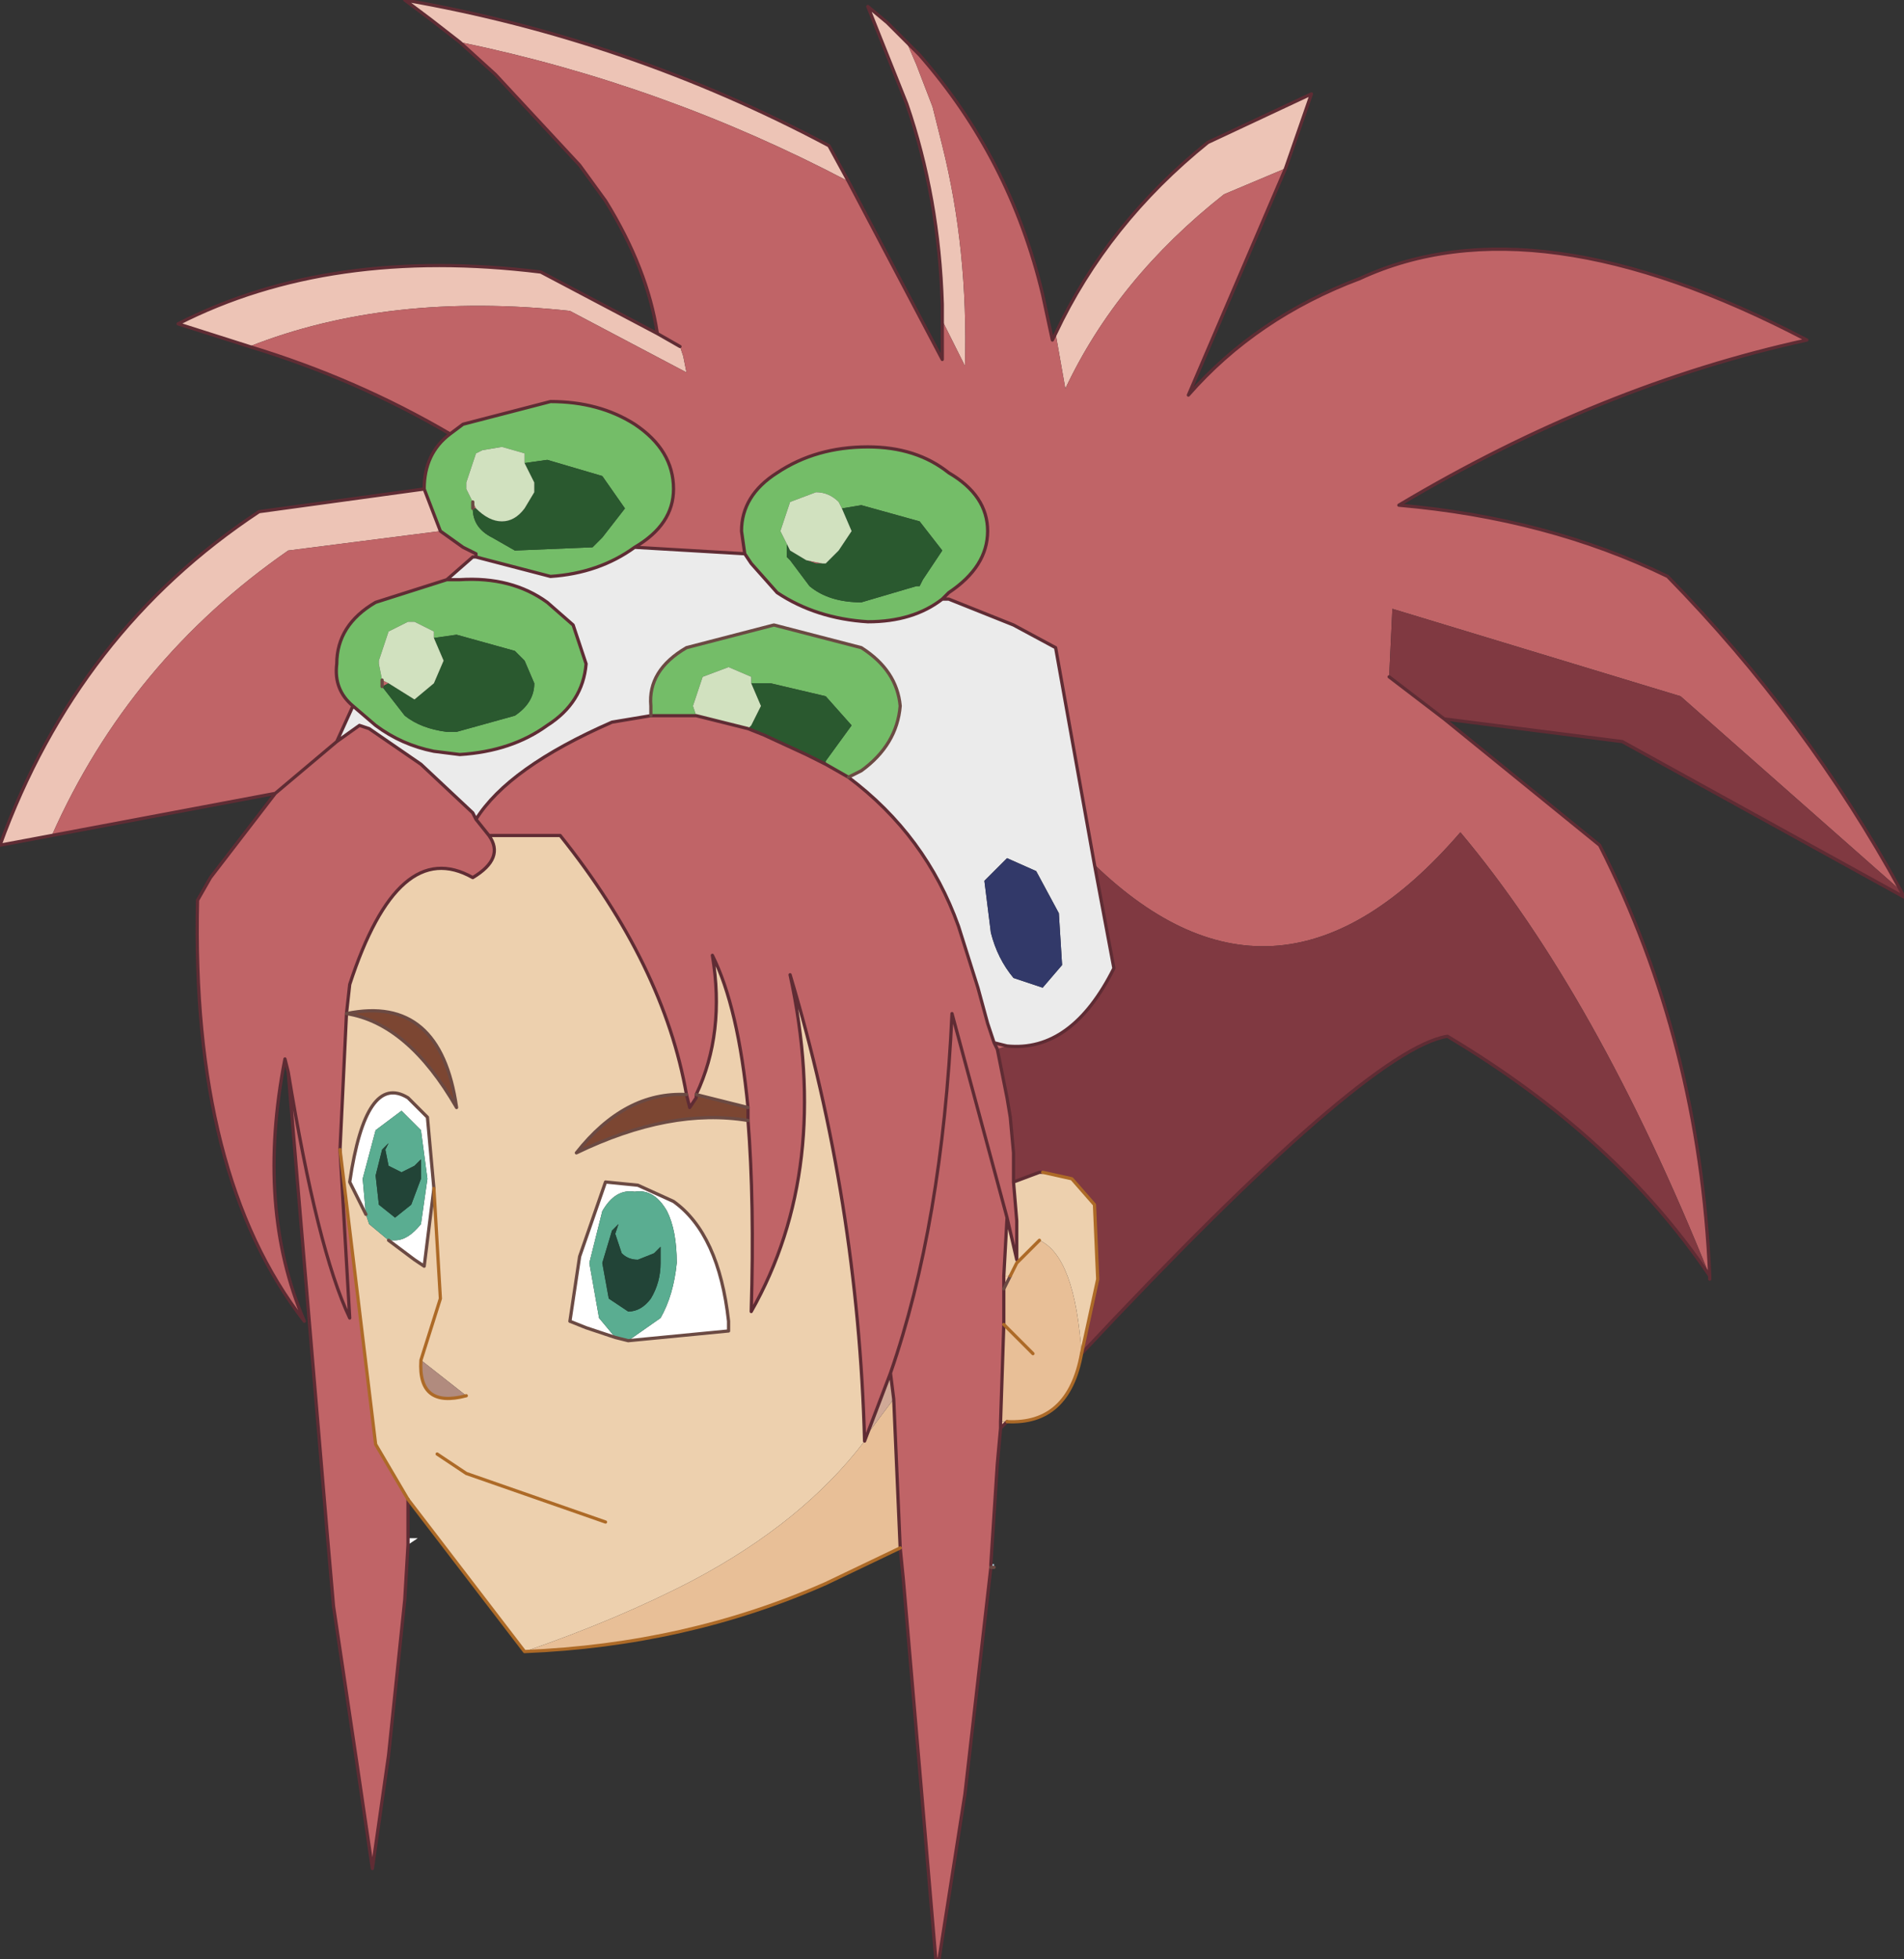 <?xml version="1.0" encoding="UTF-8" standalone="no"?>
<svg xmlns:xlink="http://www.w3.org/1999/xlink" height="30.25px" width="29.4px" xmlns="http://www.w3.org/2000/svg">
  <rect width="100%" height="100%" fill="#333333" stroke="none"/>
  <g transform="matrix(1.0, 0.0, 0.0, 1.0, 12.9, 20.35)">
    <path d="M1.65 -15.4 L1.65 -15.65 Q1.6 -17.3 1.1 -18.75 L0.5 -20.25 0.8 -20.0 1.1 -19.7 1.25 -19.35 1.5 -18.7 1.65 -18.1 Q2.05 -16.5 2.0 -14.7 L1.65 -15.4 M3.4 -15.2 Q4.2 -16.9 5.75 -18.15 L7.35 -18.9 6.95 -17.75 6.0 -17.35 Q4.35 -16.05 3.55 -14.35 L3.4 -15.2 M-12.1 -7.45 L-12.9 -7.3 Q-11.7 -10.6 -8.9 -12.45 L-6.35 -12.8 -6.1 -12.15 -8.45 -11.85 Q-10.9 -10.15 -12.1 -7.45 M-9.05 -15.0 L-10.15 -15.35 Q-7.8 -16.55 -4.55 -16.15 L-2.75 -15.2 -2.4 -15.0 -2.35 -14.85 -2.3 -14.6 -4.1 -15.55 Q-6.9 -15.85 -9.05 -15.0 M-6.25 -20.05 L-6.65 -20.35 Q-3.2 -19.75 -0.1 -18.1 L0.2 -17.55 Q-2.65 -19.05 -5.8 -19.7 L-6.25 -20.05" fill="#edc4b6" fill-rule="evenodd" stroke="none"/>
    <path d="M1.65 -15.4 L2.0 -14.7 Q2.05 -16.5 1.65 -18.1 L1.5 -18.7 1.25 -19.35 1.1 -19.7 1.3 -19.5 Q2.7 -17.9 3.2 -15.8 L3.35 -15.1 3.4 -15.2 3.55 -14.35 Q4.35 -16.05 6.0 -17.35 L6.95 -17.75 5.45 -14.25 Q6.5 -15.45 8.1 -16.05 10.8 -17.3 15.0 -15.1 11.8 -14.4 8.7 -12.55 11.0 -12.35 12.85 -11.45 15.0 -9.25 16.45 -6.6 L13.05 -9.6 8.6 -10.95 8.55 -9.9 9.4 -9.25 11.8 -7.3 Q13.35 -4.25 13.5 -0.65 11.75 -5.0 9.65 -7.5 6.85 -4.25 4.0 -7.0 L3.4 -10.35 2.75 -10.7 1.75 -11.1 1.65 -11.1 1.7 -11.15 1.75 -11.2 Q2.35 -11.6 2.35 -12.15 2.35 -12.7 1.75 -13.05 1.25 -13.45 0.5 -13.45 -0.3 -13.45 -0.9 -13.05 -1.45 -12.7 -1.45 -12.15 L-1.4 -11.8 -3.1 -11.9 Q-2.5 -12.25 -2.5 -12.8 -2.5 -13.4 -3.1 -13.8 -3.65 -14.15 -4.4 -14.15 L-5.75 -13.8 -5.95 -13.65 Q-7.4 -14.5 -9.05 -15.0 -6.9 -15.85 -4.1 -15.55 L-2.3 -14.6 -2.35 -14.85 -2.4 -15.0 -2.75 -15.2 Q-2.9 -16.2 -3.55 -17.25 L-3.95 -17.8 -5.25 -19.2 -5.8 -19.7 Q-2.65 -19.05 0.2 -17.55 L1.65 -14.8 1.65 -15.4 M2.55 1.7 L2.5 2.25 2.4 3.8 2.4 3.85 2.0 7.35 1.6 9.9 1.55 9.9 1.35 7.55 1.05 4.05 1.0 3.55 0.9 1.25 0.85 0.85 Q1.65 -1.45 1.8 -4.7 L2.65 -1.55 1.8 -4.7 Q1.65 -1.45 0.85 0.85 L0.45 1.9 Q0.35 -1.8 -0.7 -5.3 -0.05 -2.3 -1.3 -0.1 -1.25 -1.8 -1.35 -3.05 L-1.35 -3.25 Q-1.5 -4.8 -1.9 -5.6 -1.7 -4.4 -2.15 -3.45 L-2.15 -3.4 -2.25 -3.25 -2.3 -3.45 Q-2.65 -5.45 -4.25 -7.45 L-5.35 -7.45 Q-5.1 -7.1 -5.6 -6.8 -6.75 -7.45 -7.5 -5.15 L-7.55 -4.7 -7.65 -2.6 -7.1 1.95 -6.6 2.8 -6.6 3.4 -6.6 3.5 -6.65 4.35 -6.9 6.75 -7.15 8.5 -7.4 6.8 -7.75 4.45 -7.85 3.3 -8.45 -3.8 -8.5 -4.0 Q-8.95 -1.7 -8.2 0.05 -9.95 -2.2 -9.85 -6.45 L-9.65 -6.8 -8.65 -8.1 -12.1 -7.45 Q-10.9 -10.15 -8.45 -11.85 L-6.1 -12.15 -5.75 -11.9 -5.55 -11.8 -5.6 -11.75 -6.0 -11.4 -7.1 -11.05 Q-7.7 -10.7 -7.7 -10.1 -7.75 -9.7 -7.45 -9.45 L-7.7 -8.9 -7.35 -9.15 -7.2 -9.1 -6.4 -8.55 -5.6 -7.8 -5.55 -7.7 Q-5.05 -8.5 -3.45 -9.2 L-2.85 -9.3 -2.15 -9.3 -1.35 -9.1 -1.1 -9.0 -0.45 -8.7 -0.15 -8.55 -0.15 -8.6 -0.15 -8.55 0.2 -8.35 Q1.4 -7.45 1.9 -6.05 L2.2 -5.1 2.35 -4.55 2.45 -4.25 2.65 -4.2 2.5 -4.15 2.65 -3.4 2.7 -3.1 2.75 -2.55 2.75 -2.2 2.75 -2.1 2.8 -1.5 2.8 -0.9 2.65 -1.55 2.6 -0.65 2.6 -0.45 2.6 0.1 2.55 1.6 2.55 1.7 M-0.2 -11.65 L-0.3 -11.65 -0.45 -11.7 -0.2 -11.65 M2.5 -4.15 L2.45 -4.25 2.5 -4.15 M-5.6 -12.5 L-5.6 -12.6 -5.55 -12.5 -5.6 -12.5 M-7.0 -9.75 L-7.0 -9.85 -6.9 -9.8 -7.0 -9.75 M-5.35 -7.45 L-5.55 -7.7 -5.35 -7.45 M-7.7 -8.9 L-8.65 -8.1 -7.7 -8.9 M-7.65 -2.6 L-7.5 0.0 Q-8.0 -1.05 -8.45 -3.8 -8.0 -1.05 -7.5 0.0 L-7.65 -2.6" fill="#c06467" fill-rule="evenodd" stroke="none"/>
    <path d="M-6.35 -12.8 Q-6.35 -13.35 -5.95 -13.65 L-5.75 -13.8 -4.4 -14.15 Q-3.65 -14.15 -3.1 -13.8 -2.5 -13.4 -2.5 -12.8 -2.5 -12.25 -3.1 -11.9 -3.65 -11.5 -4.4 -11.45 L-5.55 -11.75 -5.55 -11.8 -5.75 -11.9 -6.1 -12.15 -6.35 -12.8 M-1.4 -11.8 L-1.45 -12.15 Q-1.45 -12.7 -0.9 -13.05 -0.3 -13.45 0.5 -13.45 1.25 -13.45 1.75 -13.05 2.35 -12.7 2.35 -12.15 2.35 -11.6 1.75 -11.2 L1.7 -11.15 1.65 -11.1 Q1.2 -10.75 0.5 -10.75 -0.3 -10.8 -0.9 -11.2 L-1.3 -11.65 -1.4 -11.8 M-0.75 -11.95 L-0.75 -11.85 -0.75 -11.75 -0.7 -11.7 -0.4 -11.3 Q-0.1 -11.05 0.4 -11.05 L1.25 -11.3 1.3 -11.3 1.35 -11.4 1.65 -11.85 1.3 -12.3 0.4 -12.55 0.1 -12.5 0.05 -12.6 Q-0.1 -12.75 -0.3 -12.75 L-0.7 -12.6 -0.85 -12.15 -0.75 -11.95 M-2.85 -9.3 L-2.85 -9.45 Q-2.9 -10.0 -2.3 -10.35 L-0.95 -10.7 0.4 -10.35 Q0.95 -10.0 1.0 -9.45 0.95 -8.85 0.4 -8.45 L0.2 -8.35 -0.15 -8.55 -0.15 -8.6 0.25 -9.15 -0.15 -9.6 -1.0 -9.8 -1.3 -9.8 -1.3 -9.9 -1.65 -10.05 -2.05 -9.9 -2.2 -9.45 -2.15 -9.3 -2.85 -9.3 M-6.0 -11.4 L-5.8 -11.4 Q-5.0 -11.45 -4.45 -11.05 L-4.05 -10.7 -3.85 -10.1 Q-3.9 -9.5 -4.45 -9.15 -5.0 -8.75 -5.8 -8.7 L-6.2 -8.75 Q-6.7 -8.85 -7.1 -9.15 L-7.45 -9.45 Q-7.75 -9.7 -7.7 -10.1 -7.7 -10.7 -7.1 -11.05 L-6.0 -11.4 M-4.8 -13.2 L-4.8 -13.35 -5.15 -13.45 -5.45 -13.4 -5.55 -13.35 -5.7 -12.9 -5.7 -12.8 -5.6 -12.6 -5.6 -12.5 Q-5.6 -12.2 -5.3 -12.05 L-4.95 -11.85 -3.75 -11.9 -3.6 -12.05 -3.25 -12.5 -3.6 -13.0 -4.45 -13.25 -4.8 -13.2 M-6.2 -10.5 L-6.2 -10.6 -6.5 -10.75 -6.6 -10.75 -6.9 -10.6 -7.05 -10.15 -7.05 -10.1 -7.0 -9.85 -7.0 -9.75 -6.65 -9.3 Q-6.4 -9.1 -6.0 -9.05 L-5.85 -9.05 -4.95 -9.3 Q-4.65 -9.5 -4.65 -9.8 L-4.8 -10.15 -4.95 -10.3 -5.85 -10.55 -6.2 -10.5" fill="#74bd68" fill-rule="evenodd" stroke="none"/>
    <path d="M0.1 -12.5 L0.4 -12.55 1.3 -12.3 1.65 -11.85 1.35 -11.4 1.3 -11.3 1.25 -11.3 0.4 -11.05 Q-0.1 -11.05 -0.4 -11.3 L-0.7 -11.7 -0.75 -11.75 -0.75 -11.85 -0.75 -11.95 -0.7 -11.85 -0.45 -11.7 -0.3 -11.65 -0.2 -11.65 -0.15 -11.65 0.05 -11.85 0.25 -12.15 0.1 -12.5 M-1.3 -9.8 L-1.0 -9.8 -0.15 -9.6 0.25 -9.15 -0.15 -8.6 -0.15 -8.55 -0.45 -8.7 -1.1 -9.0 -1.35 -9.1 -1.3 -9.15 -1.15 -9.45 -1.3 -9.8 M-4.8 -13.2 L-4.45 -13.25 -3.6 -13.0 -3.25 -12.5 -3.6 -12.05 -3.75 -11.9 -4.95 -11.85 -5.3 -12.05 Q-5.6 -12.2 -5.6 -12.5 L-5.55 -12.5 Q-5.35 -12.3 -5.15 -12.3 -4.95 -12.3 -4.8 -12.5 L-4.65 -12.75 -4.65 -12.85 -4.65 -12.9 -4.8 -13.2 M-6.2 -10.5 L-5.85 -10.55 -4.95 -10.3 -4.8 -10.15 -4.65 -9.8 Q-4.65 -9.5 -4.95 -9.3 L-5.85 -9.05 -6.0 -9.05 Q-6.4 -9.1 -6.65 -9.3 L-7.0 -9.75 -6.9 -9.8 -6.5 -9.55 -6.2 -9.8 -6.05 -10.15 -6.2 -10.5" fill="#2a592f" fill-rule="evenodd" stroke="none"/>
    <path d="M16.45 -6.6 L16.5 -6.5 12.15 -8.9 9.4 -9.25 8.55 -9.9 8.6 -10.95 13.05 -9.6 16.45 -6.6 M13.5 -0.65 Q12.05 -2.8 9.45 -4.35 8.2 -4.15 3.8 0.55 L4.05 -0.6 4.0 -1.75 3.65 -2.15 3.2 -2.25 3.15 -2.25 2.75 -2.1 2.75 -2.2 2.75 -2.55 2.7 -3.1 2.65 -3.4 2.5 -4.15 2.65 -4.2 Q3.65 -4.1 4.3 -5.4 L4.0 -7.0 Q6.85 -4.25 9.65 -7.5 11.75 -5.0 13.5 -0.65" fill="#803941" fill-rule="evenodd" stroke="none"/>
    <path d="M1.65 -11.1 L1.75 -11.1 2.75 -10.7 3.4 -10.35 4.0 -7.0 4.3 -5.4 Q3.65 -4.1 2.65 -4.2 L2.45 -4.25 2.35 -4.55 2.2 -5.1 1.9 -6.05 Q1.4 -7.45 0.2 -8.35 L0.4 -8.45 Q0.95 -8.85 1.0 -9.45 0.95 -10.0 0.4 -10.35 L-0.95 -10.7 -2.3 -10.35 Q-2.9 -10.0 -2.85 -9.45 L-2.85 -9.3 -3.45 -9.2 Q-5.05 -8.5 -5.55 -7.7 L-5.6 -7.8 -6.4 -8.55 -7.2 -9.1 -7.35 -9.15 -7.7 -8.9 -7.45 -9.45 -7.1 -9.15 Q-6.7 -8.85 -6.2 -8.75 L-5.8 -8.7 Q-5.0 -8.75 -4.45 -9.15 -3.9 -9.5 -3.85 -10.1 L-4.05 -10.7 -4.45 -11.05 Q-5.0 -11.45 -5.8 -11.4 L-6.0 -11.4 -5.6 -11.75 -5.55 -11.75 -4.4 -11.45 Q-3.65 -11.5 -3.1 -11.9 L-1.4 -11.8 -1.3 -11.65 -0.9 -11.2 Q-0.3 -10.8 0.5 -10.75 1.2 -10.75 1.65 -11.1 M2.65 -7.1 L2.3 -6.75 2.4 -5.95 Q2.5 -5.55 2.75 -5.25 L3.2 -5.1 3.5 -5.45 3.45 -6.25 3.1 -6.9 2.65 -7.1" fill="#ebebeb" fill-rule="evenodd" stroke="none"/>
    <path d="M2.65 -7.1 L3.1 -6.9 3.45 -6.25 3.5 -5.45 3.2 -5.1 2.75 -5.25 Q2.5 -5.55 2.4 -5.95 L2.3 -6.75 2.65 -7.1" fill="#323969" fill-rule="evenodd" stroke="none"/>
    <path d="M-4.8 5.15 L-6.6 2.8 -7.1 1.95 -7.65 -2.6 -7.55 -4.7 -7.5 -5.15 Q-6.75 -7.45 -5.6 -6.8 -5.1 -7.1 -5.35 -7.45 L-4.25 -7.45 Q-2.65 -5.45 -2.3 -3.45 -3.25 -3.5 -4.0 -2.55 -2.55 -3.25 -1.35 -3.05 -1.25 -1.8 -1.3 -0.1 -0.05 -2.3 -0.7 -5.3 0.35 -1.8 0.45 1.9 -0.5 3.15 -2.2 4.05 -3.35 4.65 -4.8 5.15 M2.75 -2.1 L3.15 -2.25 3.2 -2.25 3.65 -2.15 4.0 -1.75 4.05 -0.6 3.8 0.55 Q3.7 -0.95 3.15 -1.2 L2.8 -0.85 2.7 -0.65 2.6 -0.65 2.65 -1.55 2.8 -0.9 2.8 -1.5 2.75 -2.1 M-2.15 -3.45 Q-1.7 -4.4 -1.9 -5.6 -1.5 -4.8 -1.35 -3.25 L-2.15 -3.45 M-7.55 -4.7 Q-6.6 -4.55 -5.85 -3.25 -6.1 -5.0 -7.55 -4.7 M-6.9 -1.2 L-6.5 -0.9 -6.35 -0.8 -6.2 -2.0 -6.3 -3.1 -6.6 -3.4 Q-7.25 -3.8 -7.5 -2.1 L-7.25 -1.6 -7.2 -1.45 -6.9 -1.2 M-6.4 0.65 L-6.1 -0.3 -6.2 -2.0 -6.1 -0.3 -6.4 0.65 Q-6.45 1.4 -5.7 1.2 L-6.4 0.65 M-3.2 0.35 L-1.65 0.2 -1.65 0.05 Q-1.8 -1.3 -2.5 -1.8 L-3.05 -2.05 -3.55 -2.1 -3.95 -0.95 -4.1 0.05 -3.85 0.15 -3.4 0.3 -3.2 0.35 M-3.55 3.15 L-5.7 2.4 -6.15 2.1 -5.7 2.4 -3.55 3.15" fill="#edd0ae" fill-rule="evenodd" stroke="none"/>
    <path d="M2.65 1.6 L2.55 1.7 2.55 1.6 2.65 1.6 M3.15 -2.25 L3.2 -2.25 3.15 -2.25 M2.7 -0.65 L2.6 -0.45 2.6 -0.65 2.7 -0.65" fill="#ffd0ae" fill-rule="evenodd" stroke="none"/>
    <path d="M3.8 0.55 Q3.6 1.65 2.65 1.6 L2.55 1.6 2.6 0.1 2.6 -0.45 2.7 -0.65 2.8 -0.85 3.15 -1.2 Q3.7 -0.95 3.8 0.55 M1.0 3.55 L-0.15 4.1 Q-2.3 5.05 -4.8 5.15 -3.35 4.65 -2.2 4.05 -0.5 3.15 0.45 1.9 L0.45 1.85 0.9 1.25 1.0 3.55 M3.05 0.55 L2.6 0.1 3.05 0.55" fill="#e8bf97" fill-rule="evenodd" stroke="none"/>
    <path d="M13.5 -0.65 L13.5 -0.6 13.5 -0.65 M-5.55 -11.75 L-5.6 -11.75 -5.55 -11.8 -5.55 -11.75 M0.85 0.85 L0.9 1.25 0.45 1.85 0.45 1.9 0.85 0.85" fill="#d0a997" fill-rule="evenodd" stroke="none"/>
    <path d="M-0.75 -11.95 L-0.85 -12.15 -0.7 -12.6 -0.3 -12.75 Q-0.1 -12.75 0.05 -12.6 L0.1 -12.5 0.25 -12.15 0.05 -11.85 -0.15 -11.65 -0.2 -11.65 -0.45 -11.7 -0.7 -11.85 -0.75 -11.95 M-2.15 -9.3 L-2.2 -9.45 -2.05 -9.9 -1.65 -10.05 -1.3 -9.9 -1.3 -9.8 -1.15 -9.45 -1.3 -9.15 -1.35 -9.1 -2.15 -9.3 M-5.6 -12.6 L-5.7 -12.8 -5.7 -12.9 -5.55 -13.35 -5.45 -13.4 -5.15 -13.45 -4.8 -13.35 -4.8 -13.2 -4.65 -12.9 -4.65 -12.85 -4.65 -12.75 -4.8 -12.5 Q-4.95 -12.3 -5.15 -12.3 -5.35 -12.3 -5.55 -12.5 L-5.6 -12.6 M-7.0 -9.85 L-7.05 -10.1 -7.05 -10.15 -6.9 -10.6 -6.6 -10.75 -6.5 -10.75 -6.2 -10.6 -6.2 -10.5 -6.05 -10.15 -6.2 -9.8 -6.5 -9.55 -6.9 -9.8 -7.0 -9.85" fill="#d1e1bf" fill-rule="evenodd" stroke="none"/>
    <path d="M-6.6 3.4 L-6.45 3.4 -6.6 3.5 -6.6 3.4 M-6.9 -1.2 L-6.8 -1.2 Q-6.6 -1.2 -6.4 -1.45 L-6.3 -2.15 -6.4 -2.9 -6.7 -3.2 -7.1 -2.9 -7.3 -2.15 -7.25 -1.6 -7.5 -2.1 Q-7.25 -3.8 -6.6 -3.4 L-6.3 -3.1 -6.2 -2.0 -6.35 -0.8 -6.5 -0.9 -6.9 -1.2 M-3.4 0.3 L-3.85 0.15 -4.1 0.05 -3.95 -0.95 -3.55 -2.1 -3.05 -2.05 -2.5 -1.8 Q-1.8 -1.3 -1.65 0.05 L-1.65 0.2 -3.2 0.35 -2.7 0.0 Q-2.5 -0.35 -2.45 -0.85 -2.45 -1.35 -2.6 -1.65 -2.8 -2.0 -3.1 -1.95 -3.4 -2.0 -3.6 -1.65 L-3.8 -0.85 -3.65 0.0 -3.4 0.3" fill="#ffffff" fill-rule="evenodd" stroke="none"/>
    <path d="M-7.25 -1.6 L-7.3 -2.15 -7.1 -2.9 -6.7 -3.2 -6.4 -2.9 -6.3 -2.15 -6.4 -1.45 Q-6.6 -1.2 -6.8 -1.2 L-6.9 -1.2 -7.2 -1.45 -7.25 -1.6 M-6.45 -2.4 L-6.5 -2.35 -6.7 -2.25 -6.9 -2.35 -6.95 -2.6 -6.9 -2.7 -7.0 -2.6 -7.1 -2.2 -7.05 -1.75 -6.8 -1.55 -6.55 -1.75 -6.4 -2.15 -6.4 -2.45 -6.45 -2.4 M-3.4 0.3 L-3.65 0.0 -3.8 -0.85 -3.6 -1.65 Q-3.4 -2.0 -3.1 -1.95 -2.8 -2.0 -2.6 -1.65 -2.45 -1.35 -2.45 -0.85 -2.5 -0.35 -2.7 0.0 L-3.2 0.35 -3.4 0.3 M-3.6 -0.85 L-3.5 -0.3 -3.2 -0.1 Q-3.0 -0.1 -2.85 -0.3 -2.7 -0.55 -2.7 -0.85 L-2.7 -1.1 -2.8 -1.0 -3.05 -0.9 Q-3.2 -0.9 -3.3 -1.0 L-3.4 -1.3 -3.35 -1.45 -3.45 -1.35 -3.6 -0.85" fill="#5aad91" fill-rule="evenodd" stroke="none"/>
    <path d="M-6.45 -2.4 L-6.4 -2.45 -6.4 -2.15 -6.55 -1.75 -6.8 -1.55 -7.05 -1.75 -7.1 -2.2 -7.0 -2.6 -6.9 -2.7 -6.95 -2.6 -6.9 -2.35 -6.7 -2.25 -6.5 -2.35 -6.45 -2.4 M-3.6 -0.85 L-3.45 -1.35 -3.35 -1.45 -3.4 -1.3 -3.3 -1.0 Q-3.2 -0.9 -3.05 -0.9 L-2.8 -1.0 -2.7 -1.1 -2.7 -0.85 Q-2.7 -0.55 -2.85 -0.3 -3.0 -0.1 -3.2 -0.1 L-3.5 -0.3 -3.6 -0.85" fill="#224437" fill-rule="evenodd" stroke="none"/>
    <path d="M-2.3 -3.45 L-2.25 -3.25 -2.15 -3.4 -2.15 -3.45 -1.35 -3.25 -1.35 -3.05 Q-2.55 -3.25 -4.0 -2.55 -3.25 -3.5 -2.3 -3.45 M-7.55 -4.7 Q-6.1 -5.0 -5.85 -3.25 -6.6 -4.55 -7.55 -4.7" fill="#7c4632" fill-rule="evenodd" stroke="none"/>
    <path d="M-6.4 0.65 L-5.7 1.2 Q-6.45 1.4 -6.4 0.65" fill="#b18b7e" fill-rule="evenodd" stroke="none"/>
    <path d="M2.4 3.8 L2.45 3.8 2.45 3.85 2.45 3.9 2.45 3.85 2.4 3.85 2.4 3.8" fill="#add2e3" fill-rule="evenodd" stroke="none"/>
    <path d="M1.1 -19.7 L0.8 -20.0 0.5 -20.25 1.1 -18.75 Q1.6 -17.3 1.65 -15.65 L1.65 -15.4 1.65 -14.8 0.2 -17.55 -0.1 -18.1 Q-3.2 -19.75 -6.65 -20.35 L-6.25 -20.05 -5.8 -19.7 -5.25 -19.2 -3.95 -17.8 -3.55 -17.25 Q-2.9 -16.2 -2.75 -15.2 L-2.4 -15.0 M1.1 -19.7 L1.3 -19.5 Q2.7 -17.9 3.2 -15.8 L3.35 -15.1 3.4 -15.2 Q4.2 -16.9 5.75 -18.15 L7.35 -18.9 6.95 -17.75 5.45 -14.25 Q6.5 -15.45 8.1 -16.05 10.8 -17.3 15.0 -15.1 11.8 -14.4 8.7 -12.55 11.0 -12.35 12.85 -11.45 15.0 -9.25 16.45 -6.6 L16.5 -6.5 12.15 -8.9 9.4 -9.25 11.8 -7.3 Q13.35 -4.25 13.5 -0.65 L13.5 -0.6 13.5 -0.65 Q12.05 -2.8 9.45 -4.35 8.2 -4.15 3.8 0.55 M2.65 1.6 L2.55 1.7 2.5 2.25 2.4 3.8 2.4 3.85 2.0 7.35 1.6 9.9 1.55 9.9 1.35 7.55 1.05 4.05 1.0 3.55 0.9 1.25 0.85 0.85 Q1.65 -1.45 1.8 -4.7 L2.65 -1.55 2.6 -0.65 2.6 -0.45 2.6 0.1 2.55 1.6 2.55 1.7 M-6.6 2.8 L-6.6 3.4 -6.6 3.5 -6.65 4.35 -6.9 6.75 -7.15 8.5 -7.4 6.8 -7.75 4.45 -7.85 3.3 -8.45 -3.8 -8.5 -4.0 Q-8.95 -1.7 -8.2 0.05 -9.95 -2.2 -9.85 -6.45 L-9.65 -6.8 -8.65 -8.1 -12.1 -7.45 -12.9 -7.3 Q-11.7 -10.6 -8.9 -12.45 L-6.35 -12.8 Q-6.35 -13.35 -5.95 -13.65 -7.4 -14.5 -9.05 -15.0 L-10.15 -15.35 Q-7.8 -16.55 -4.55 -16.15 L-2.75 -15.2 M-1.4 -11.8 L-1.45 -12.15 Q-1.45 -12.7 -0.9 -13.05 -0.3 -13.45 0.5 -13.45 1.25 -13.45 1.75 -13.05 2.35 -12.7 2.35 -12.15 2.35 -11.6 1.75 -11.2 L1.7 -11.15 1.65 -11.1 1.75 -11.1 2.75 -10.7 3.4 -10.35 4.0 -7.0 4.3 -5.4 Q3.65 -4.1 2.65 -4.2 L2.45 -4.25 2.5 -4.15 2.65 -3.4 2.7 -3.1 2.75 -2.55 2.75 -2.2 2.75 -2.1 3.15 -2.25 3.2 -2.25 M9.4 -9.25 L8.55 -9.9 M0.2 -8.35 Q1.4 -7.45 1.9 -6.05 L2.2 -5.1 2.35 -4.55 2.45 -4.25 M1.65 -11.1 Q1.2 -10.75 0.5 -10.75 -0.3 -10.8 -0.9 -11.2 L-1.3 -11.65 -1.4 -11.8 -3.1 -11.9 Q-3.65 -11.5 -4.4 -11.45 L-5.55 -11.75 -5.6 -11.75 -6.0 -11.4 -5.8 -11.4 Q-5.0 -11.45 -4.45 -11.05 L-4.05 -10.7 -3.85 -10.1 Q-3.9 -9.5 -4.45 -9.15 -5.0 -8.75 -5.8 -8.7 L-6.2 -8.75 Q-6.7 -8.85 -7.1 -9.15 L-7.45 -9.45 -7.7 -8.9 -7.35 -9.15 -7.2 -9.1 -6.4 -8.55 -5.6 -7.8 -5.55 -7.7 Q-5.05 -8.5 -3.45 -9.2 L-2.85 -9.3 -2.15 -9.3 -1.35 -9.1 -1.1 -9.0 -0.45 -8.7 -0.15 -8.55 0.2 -8.35 M2.75 -2.1 L2.8 -1.5 2.8 -0.9 2.65 -1.55 M0.45 1.9 L0.85 0.85 M-3.1 -11.9 Q-2.5 -12.25 -2.5 -12.8 -2.5 -13.4 -3.1 -13.8 -3.65 -14.15 -4.4 -14.15 L-5.75 -13.8 -5.95 -13.65 M-5.55 -11.8 L-5.55 -11.75 M-6.1 -12.15 L-5.75 -11.9 -5.55 -11.8 M-7.45 -9.45 Q-7.75 -9.7 -7.7 -10.1 -7.7 -10.7 -7.1 -11.05 L-6.0 -11.4 M-8.65 -8.1 L-7.7 -8.9 M-5.55 -7.7 L-5.35 -7.45 -4.25 -7.45 Q-2.65 -5.45 -2.3 -3.45 L-2.25 -3.25 -2.15 -3.4 -2.15 -3.45 Q-1.7 -4.4 -1.9 -5.6 -1.5 -4.8 -1.35 -3.25 L-1.35 -3.05 Q-1.25 -1.8 -1.3 -0.1 -0.05 -2.3 -0.7 -5.3 0.35 -1.8 0.45 1.9 M-5.35 -7.45 Q-5.1 -7.1 -5.6 -6.8 -6.75 -7.45 -7.5 -5.15 L-7.55 -4.7 -7.65 -2.6 -7.5 0.0 Q-8.0 -1.05 -8.45 -3.8 M-6.1 -12.15 L-6.35 -12.8" fill="none" stroke="#5f2c34" stroke-linecap="round" stroke-linejoin="round" stroke-width="0.05"/>
    <path d="M2.45 3.85 L2.4 3.85 M-2.85 -9.3 L-2.85 -9.45 Q-2.9 -10.0 -2.3 -10.35 L-0.95 -10.7 0.4 -10.35 Q0.95 -10.0 1.0 -9.45 0.95 -8.85 0.4 -8.45 L0.2 -8.35 M2.7 -0.65 L2.6 -0.45 M-5.6 -12.5 L-5.6 -12.6 M-7.0 -9.75 L-7.0 -9.85 M-7.55 -4.7 Q-6.1 -5.0 -5.85 -3.25 -6.6 -4.55 -7.55 -4.7 M-6.9 -1.2 L-6.5 -0.9 -6.35 -0.8 -6.2 -2.0 -6.3 -3.1 -6.6 -3.4 Q-7.25 -3.8 -7.5 -2.1 L-7.25 -1.6 M-2.15 -3.45 L-1.35 -3.25 M-3.2 0.35 L-1.65 0.2 -1.65 0.05 Q-1.8 -1.3 -2.5 -1.8 L-3.05 -2.05 -3.55 -2.1 -3.95 -0.95 -4.1 0.05 -3.85 0.15 -3.4 0.3 -3.2 0.35 M-1.35 -3.05 Q-2.55 -3.25 -4.0 -2.55 -3.25 -3.5 -2.3 -3.45" fill="none" stroke="#6b4a43" stroke-linecap="round" stroke-linejoin="round" stroke-width="0.05"/>
    <path d="M3.8 0.55 Q3.6 1.65 2.65 1.6 M1.0 3.55 L-0.15 4.1 Q-2.3 5.05 -4.8 5.15 L-6.6 2.8 -7.1 1.95 -7.65 -2.6 M3.2 -2.25 L3.65 -2.15 4.0 -1.75 4.05 -0.6 3.8 0.55 M3.15 -1.2 L2.8 -0.85 2.7 -0.65 M2.6 0.1 L3.05 0.55 M-6.2 -2.0 L-6.1 -0.3 -6.4 0.65 Q-6.45 1.4 -5.7 1.2 M-6.15 2.1 L-5.7 2.4 -3.55 3.15" fill="none" stroke="#ad6a27" stroke-linecap="round" stroke-linejoin="round" stroke-width="0.05"/>
  </g>
</svg>
